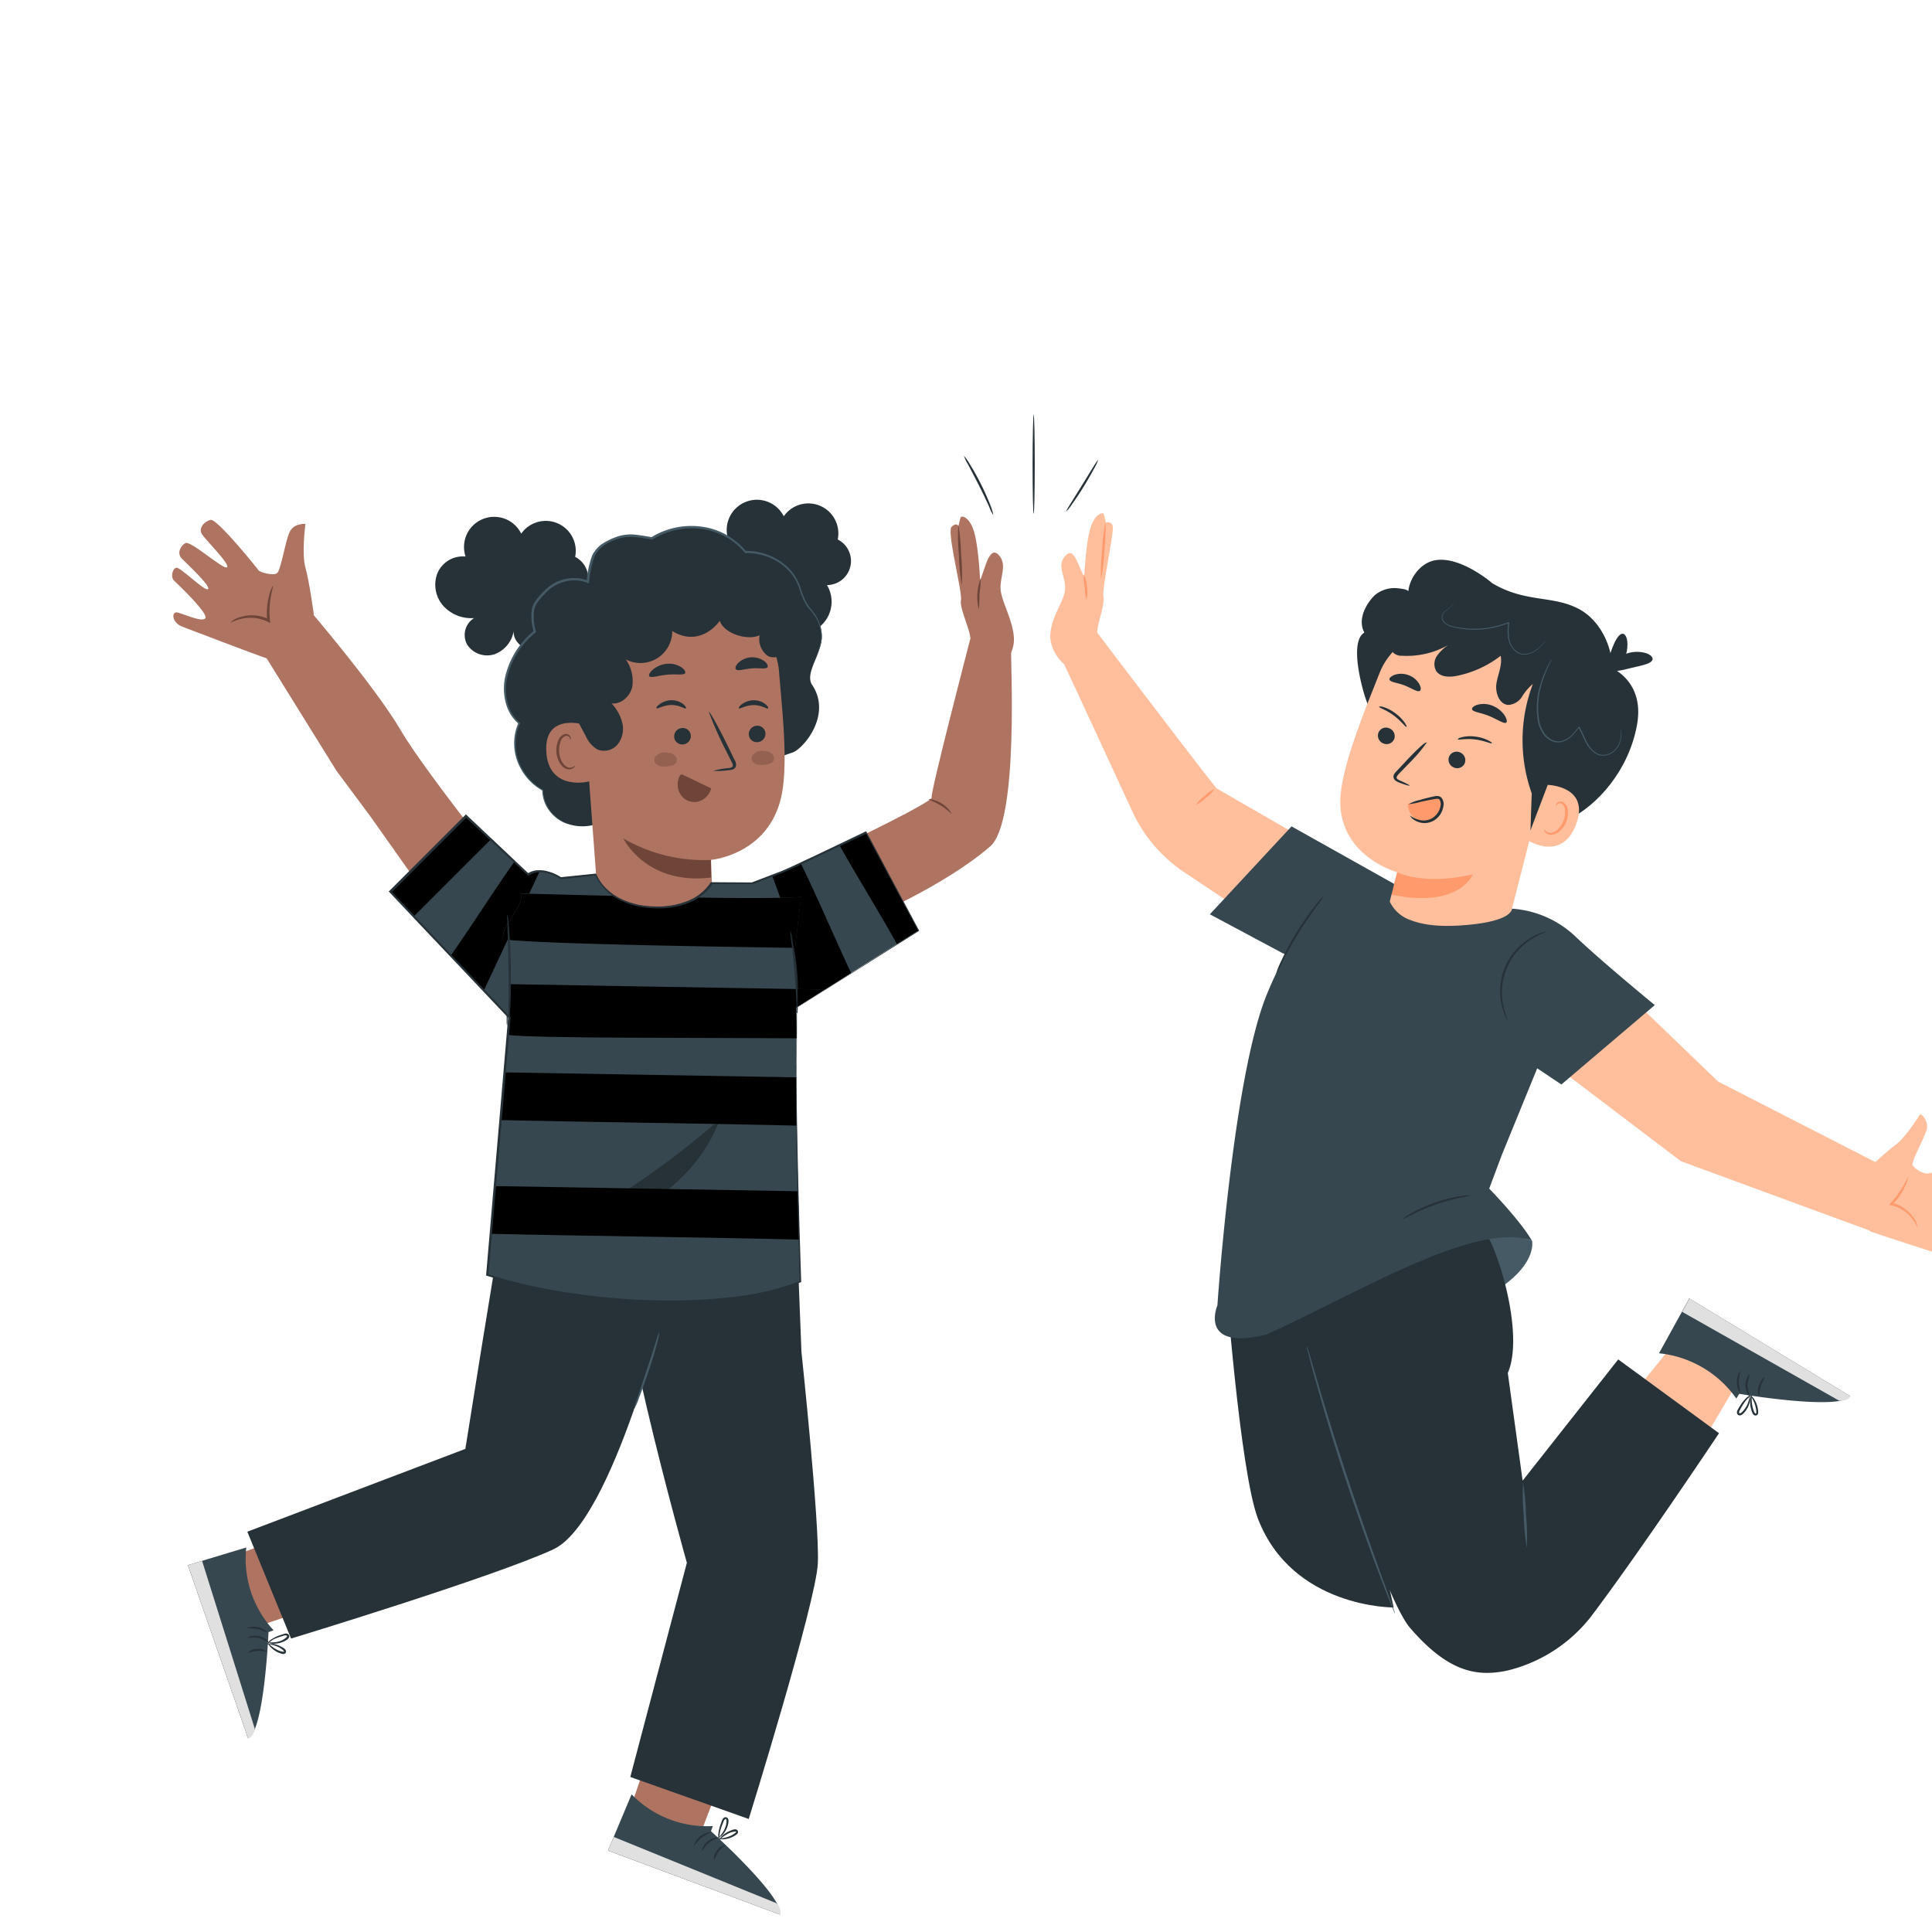 <svg xmlns="http://www.w3.org/2000/svg" viewBox="0 0 460 460"><g id="freepik--Lines--inject-9"><path d="M236.5,122.69a12.3,12.3,0,0,1-1-2.08c-.6-1.31-1.43-3.1-2.4-5s-1.92-3.7-2.6-5a10.86,10.86,0,0,1-1-2.08,10,10,0,0,1,1.35,1.9c.77,1.21,1.76,2.94,2.74,4.9s1.77,3.8,2.28,5.14A9.13,9.13,0,0,1,236.5,122.69Z" style="fill:#263238"/><path d="M246.11,98.66c.14,0,.26,5.31.26,11.85s-.12,11.85-.26,11.85-.26-5.3-.26-11.85S246,98.66,246.11,98.66Z" style="fill:#263238"/><path d="M261.44,109.52a8.42,8.42,0,0,1-.88,1.93c-.61,1.16-1.5,2.73-2.55,4.43s-2.06,3.2-2.83,4.26a8.39,8.39,0,0,1-1.34,1.65c-.12-.08,1.63-2.79,3.73-6.18S261.31,109.45,261.44,109.52Z" style="fill:#263238"/></g><g id="freepik--character-2--inject-9"><path d="M261.23,150.61s27.72,36.54,28.48,37.1,35.52,20.27,34.72,20.56-8.53,22.08-8.53,22.08L282,207.7a35.07,35.07,0,0,1-12.4-14.5c-6.08-13.17-16.69-36.13-16.65-35.89S261.23,150.61,261.23,150.61Z" style="fill:#ffbf9d"/><path d="M253.27,158.07s-3.57-3-3.17-7.37,3.53-7.84,3.5-10.74-1.83-5.1-.25-7.24,2.33-.28,2.56-.11,2.23,4.85,2.23,4.85.42-8.77,1.59-12.06,2.77-3.3,3-3.13a9.8,9.8,0,0,1,.54,2.21,1.13,1.13,0,0,1,1.68,1c.23,1.84-2.6,14.64-2.23,16.62s-1.42,6.11-1.48,8.51,2.94,6,2.94,6Z" style="fill:#ffbf9d"/><path d="M258.68,142.8a13.56,13.56,0,0,1-.41-3,14.13,14.13,0,0,1-.25-3.05,6.73,6.73,0,0,1,.77,3A7,7,0,0,1,258.68,142.8Z" style="fill:#ff9a6c"/><path d="M262.14,138a46.9,46.9,0,0,1,.27-6.9,47.67,47.67,0,0,1,.79-6.86,43.8,43.8,0,0,1-.27,6.9A46,46,0,0,1,262.14,138Z" style="fill:#ff9a6c"/><path d="M284.71,191.64a8.48,8.48,0,0,1,2.06-2.08,8.2,8.2,0,0,1,2.4-1.68,8.48,8.48,0,0,1-2.06,2.08A8.35,8.35,0,0,1,284.71,191.64Z" style="fill:#ff9a6c"/><path d="M354.68,292.37l-53.3,23.56,47.4-2.93s5-4,8.75-6.6c8.51-5.95,7.24-11,7.24-11Z" style="fill:#455a64"/><path d="M341.48,133.44c-3.39.72-5.92,4.29-6.17,7.46,0,0,.28-.53-2.1-.79a7.41,7.41,0,0,0-5.78,1.51c-1.44,1.3-4.51,5.38-2.59,9-3.64,2.14-.55,13.36.46,16.13,1.44,4,2.2,3.73,6,5.62,6.09,3,7.56-.64,14.08-2.53,12.07-3.51,24.74-4.29,37.28-5,3.15-6.61-.18-16.27-6.6-19.77-6.26-3.42-12.79-1.46-20.78-6.22C355.26,138.8,347.55,132.17,341.48,133.44Z" style="fill:#263238"/><path d="M319.39,187.55c1.26-7.86,5.23-17.68,9.14-27.48,3.52-8.83,16.17-14.65,24.83-10.76l23.24,13.48-.58,4.68-11.91,32.78-6,23.51L329,221.45l3.65-13.77S316.86,203.34,319.39,187.55Z" style="fill:#ffbf9d"/><path d="M328.19,174.47a2,2,0,0,0,1.22,2.55,1.93,1.93,0,0,0,2.55-1.08,2,2,0,0,0-1.22-2.55A1.93,1.93,0,0,0,328.19,174.47Z" style="fill:#263238"/><path d="M328.37,168.33c.13.26,1.68.68,3.44,2s2.75,2.69,3,2.72.05-.34-.37-1a9.9,9.9,0,0,0-2.33-2.31,9,9,0,0,0-2.82-1.43C328.62,168.13,328.3,168.2,328.37,168.33Z" style="fill:#263238"/><path d="M345,180.21a2,2,0,0,0,1.22,2.55,1.94,1.94,0,0,0,2.55-1.09,2,2,0,0,0-1.22-2.55A1.94,1.94,0,0,0,345,180.21Z" style="fill:#263238"/><path d="M347.12,176.05c.24.17,1.8-.26,4,0s3.71,1,4,.93-.11-.34-.79-.7a9.37,9.37,0,0,0-3.16-.91,8.28,8.28,0,0,0-3.16.17C347.25,175.74,347,176,347.12,176.05Z" style="fill:#263238"/><path d="M335.61,187.06c0-.09-.07-.22-2.08-1.13-.52-.22-1-.47-1-.78s.33-.71.73-1.1l2.54-2.62a35.12,35.12,0,0,0,3.9-4.63c-.21-.15-1.09.37-4.66,4.11-.86.93-1.69,1.81-2.48,2.65-.35.4-.86.82-.78,1.53a1.39,1.39,0,0,0,.68.9,5.31,5.31,0,0,0,.86.4C335.4,187.18,335.61,187.06,335.61,187.06Z" style="fill:#263238"/><path d="M332.69,207.68s6.05,3.23,18,.49c0,0-3.24,8.29-19.44,4.83Z" style="fill:#ff9a6c"/><path d="M350.48,168.8c0,.71,2,.82,4.08,1.68s3.7,2.05,4.13,1.52c.2-.27,0-1-.53-1.79a6.34,6.34,0,0,0-2.82-2.19,5.66,5.66,0,0,0-3.44-.25C351,168,350.47,168.46,350.48,168.8Z" style="fill:#263238"/><path d="M330.83,161.78c.15.69,1.84.73,3.6,1.42s3.09,1.7,3.67,1.27c.26-.21.25-.85-.19-1.63a4.86,4.86,0,0,0-2.55-2.09,5,5,0,0,0-3.31-.08C331.2,161,330.77,161.44,330.83,161.78Z" style="fill:#263238"/><path d="M382.49,158.43s9.3,2.95,7.28,14.13-9.7,19.19-15.85,22.31-9.52,2.81-9.52,2.81l.67-19.92Z" style="fill:#263238"/><path d="M332.61,152c4.39-4.25,10.72-6.15,16.82-5.91a38,38,0,0,1,17.29,5.49,114.59,114.59,0,0,1,14.78,10.8c1.14.94,2.37,2,2.58,3.48a6,6,0,0,1-.58,2.92l-9,23.75-3.76,4.26c-2.62-.81-4.22-3.42-5.29-5.95a37.75,37.75,0,0,1-.48-28,12.53,12.53,0,0,0-2.56,3,4.16,4.16,0,0,1-3.26,2c-2.22-.1-3.2-3-2.85-5.15s1.43-4.36,1-6.54a25.31,25.31,0,0,1-10.34,4.75c-1.76.37-3.95.38-5-1.12a3.42,3.42,0,0,1,.17-3.61,10,10,0,0,1,2.75-2.63,20,20,0,0,1-11.08,2.59,2.76,2.76,0,0,1-2.26-.93C330.88,154.17,331.73,152.83,332.61,152Z" style="fill:#263238"/><path d="M368.51,186.88c.26,0,10.11.36,6.75,9.41s-11.75,3.82-11.67,3.55S368.51,186.88,368.51,186.88Z" style="fill:#ffbf9d"/><path d="M372,196a4.9,4.9,0,0,0,.24-.52,5.54,5.54,0,0,0,.39-2.42,1.92,1.92,0,0,0-.73-1.65.84.84,0,0,0-1.09.09c-.22.2-.23.41-.28.4s-.14-.22.07-.57a1.09,1.09,0,0,1,.57-.43,1.26,1.26,0,0,1,1,.09,2.37,2.37,0,0,1,1.12,2,5.74,5.74,0,0,1-.39,2.72c-.73,1.8-2.3,3.16-3.75,3.06a1.8,1.8,0,0,1-1.35-.78c-.2-.33-.17-.55-.13-.55s.11.17.33.39a1.74,1.74,0,0,0,1.17.46c1,0,2.16-1,2.87-2.31" style="fill:#ff9a6c"/><path d="M335.19,191.36l7.26-1.45a.73.73,0,0,1,.6.06.63.63,0,0,1,.19.37,4.51,4.51,0,0,1-1.43,4.41,4,4,0,0,1-4.28.54,4.41,4.41,0,0,1-2.34-3.93Z" style="fill:#ff9a6c"/><path d="M369.33,157.05a.51.51,0,0,0-.07.1c-.05.08-.1.18-.17.31s-.38.68-.65,1.21a27.32,27.32,0,0,0-1.8,4.69,18.53,18.53,0,0,0-.61,7.41,8.47,8.47,0,0,0,1.51,4.15,4.89,4.89,0,0,0,1.84,1.49,3.78,3.78,0,0,0,2.42.27,5.49,5.49,0,0,0,2.45-1.43,14.66,14.66,0,0,0,1.75-2.07h-.22c.67,1.08,1.1,2.26,1.65,3.33a7.23,7.23,0,0,0,2.15,2.7,3.52,3.52,0,0,0,3,.62,4.28,4.28,0,0,0,2.23-1.42,4.91,4.91,0,0,0,1-1.94,6.4,6.4,0,0,0,.22-1.6,6.62,6.62,0,0,0-.05-1c0-.22-.06-.34-.06-.34a2.31,2.31,0,0,0,0,.35c0,.23,0,.56,0,1a6.46,6.46,0,0,1-.26,1.57,5,5,0,0,1-1,1.86,4.15,4.15,0,0,1-2.15,1.33,3.34,3.34,0,0,1-2.8-.61,6.94,6.94,0,0,1-2-2.62c-.54-1.06-1-2.24-1.66-3.36a.13.13,0,0,0-.18,0l0,0a14.73,14.73,0,0,1-1.72,2,5.2,5.2,0,0,1-2.32,1.36,3.48,3.48,0,0,1-2.25-.25,4.68,4.68,0,0,1-1.74-1.4,8.31,8.31,0,0,1-1.47-4,18.63,18.63,0,0,1,.55-7.33,29.14,29.14,0,0,1,1.71-4.7c.26-.53.45-1,.59-1.23a3.16,3.16,0,0,0,.16-.32C369.32,157.09,369.34,157.05,369.33,157.05Z" style="fill:#455a64"/><path d="M346.17,143.16s0,.14-.05.38a1.86,1.86,0,0,1-.62.87c-.36.31-.87.6-1.41,1.05a2.43,2.43,0,0,0-.68.9,1.63,1.63,0,0,0,0,1.26,2.35,2.35,0,0,0,.9,1.06,4.86,4.86,0,0,0,1.38.58,22.83,22.83,0,0,0,3.2.57,21.67,21.67,0,0,0,10.37-1.5l-.19-.14a16.62,16.62,0,0,0-.05,3.3,5.65,5.65,0,0,0,1.07,2.86,3.65,3.65,0,0,0,2.3,1.46,4.17,4.17,0,0,0,2.34-.35,6.33,6.33,0,0,0,1.62-1.07,10.57,10.57,0,0,0,1-1c.26-.29.45-.53.58-.69s.19-.25.18-.26l-.22.23-.61.66a8.2,8.2,0,0,1-2.63,2,4,4,0,0,1-2.23.31,3.42,3.42,0,0,1-2.15-1.39,5.57,5.57,0,0,1-1-2.74,17,17,0,0,1,.07-3.25.14.14,0,0,0-.12-.15h-.07a21.38,21.38,0,0,1-2.93.95,21.8,21.8,0,0,1-7.31.54,21,21,0,0,1-3.16-.53,4.46,4.46,0,0,1-1.32-.54,2.09,2.09,0,0,1-.84-1,1.42,1.42,0,0,1-.06-1.12,2,2,0,0,1,.62-.84c.5-.45,1-.76,1.37-1.09a1.73,1.73,0,0,0,.6-.94.73.73,0,0,0,0-.29A.36.36,0,0,0,346.17,143.16Z" style="fill:#455a64"/><path d="M393.47,157c.1-.48-.41-1.06-1.42-1.44a7.56,7.56,0,0,0-7.65,1.87c-.72.81-.9,1.56-.6,1.94.67.77,2.7.11,5-.43S393.24,158,393.47,157Z" style="fill:#263238"/><path d="M383.23,160.22c.83.53,2.81-1.1,3.77-3.93s.38-5.32-.61-5.4-2,1.87-2.83,4.24S382.37,159.68,383.23,160.22Z" style="fill:#263238"/><path d="M335.74,194.2c-.08,0,.54,1.17,2.41,1.65a4.46,4.46,0,0,0,3.23-.47,4.77,4.77,0,0,0,2.26-3.3,2.45,2.45,0,0,0-.47-2.19,1.53,1.53,0,0,0-1.13-.36c-.36,0-.65.11-.94.16-1.16.25-2.19.52-3,.77a9.32,9.32,0,0,0-2.7,1,14.33,14.33,0,0,0,2.82-.54c.87-.19,1.9-.41,3.05-.61.57-.11,1.18-.23,1.46.06a1.94,1.94,0,0,1,.24,1.55,4.22,4.22,0,0,1-1.9,2.84,4,4,0,0,1-2.78.54A6.54,6.54,0,0,1,335.74,194.2Z" style="fill:#263238"/><path d="M362,247.48l38.21,29,46.27,17,4.88-14.31L409.05,257.5l-29.34-28.26Z" style="fill:#ffbf9d"/><path d="M445.4,293.21c1.84.73,18,5.9,18.74,6.13,2.32.73,3.76-.89,3-1.58-.53-.56-5.81-1.76-5.68-3s9.56-2,10.45-2.08,1.82-1.69,1.33-2.46-8.24.15-8.31-.73,7.17-1.39,8.62-1.61a1.7,1.7,0,0,0,.45-.15,2.21,2.21,0,0,0,1.05-2.94c-.47-1.25-10.1-.58-10.35-1.57s7.44-1.75,8.77-2.25,1.36-2.46.44-3.58-14.48,1.9-15,2.06a5.36,5.36,0,0,1-3.52-2c-.4-.95,3.06-6.81,3.43-8.87a3.58,3.58,0,0,0-1.61-3.35s-3.4,5.54-5.94,7.4-7.74,6.81-7.74,6.81S443.55,292.47,445.4,293.21Z" style="fill:#ffbf9d"/><path d="M455.27,290.13a8.79,8.79,0,0,0-4.57-3.06l-.42-.09-.53-.14.38-.37a24,24,0,0,0,4.17-6.32,5.93,5.93,0,0,1-.65,2.17,15.6,15.6,0,0,1-3.13,4.58l-.15-.5.45.09a8.41,8.41,0,0,1,4.77,3.42,4.39,4.39,0,0,1,.94,2.23C456.43,292.18,456.14,291.31,455.27,290.13Z" style="fill:#ff9a6c"/><polygon points="399.25 318.99 384.15 337.72 402.34 348.36 414.01 328.67 399.25 318.99" style="fill:#ffbf9d"/><path d="M395,322.21l7.21-13.06,38.33,23.26c-2.44,3.52-26.43-.55-26.43-.55l-.7,1.13A25.64,25.64,0,0,0,395,322.21Z" style="fill:#37474f"/><path d="M440.57,332.43c-.58,1.35-2.7,1.05-2.7,1.05l-37.36-21.14,1.73-3.17Z" style="fill:#e0e0e0"/><path d="M416.06,329.81a10.86,10.86,0,0,0,.59,2.7s-.3-.19-.56-.66a4.28,4.28,0,0,1-.5-2,4.38,4.38,0,0,1,.48-2,2,2,0,0,1,.56-.68A11.45,11.45,0,0,0,416.06,329.81Z" style="fill:#263238"/><path d="M414,329.08a26,26,0,0,0,.4,2.77,4.84,4.84,0,0,1,0-5.54C414.18,327.22,414.05,328.15,414,329.08Z" style="fill:#263238"/><path d="M419.22,330.1c-.38,1.24-.24,2.3-.38,2.3a3,3,0,0,1-.08-2.44c.34-1.34,1.32-2.09,1.39-2S419.6,328.86,419.22,330.1Z" style="fill:#263238"/><path d="M415.8,333.33a11.82,11.82,0,0,0-1,1.43l-.51.9a1,1,0,0,0-.2.8c.06.14.38,0,.61-.19a4.4,4.4,0,0,0,.67-.76,5.34,5.34,0,0,0,.82-1.5c.33-.93.34-1.56.42-1.56a2.89,2.89,0,0,1-.09,1.67,5.51,5.51,0,0,1-.79,1.66,4.6,4.6,0,0,1-.7.82,1.5,1.5,0,0,1-.55.36.67.67,0,0,1-.79-.23.89.89,0,0,1-.08-.76,3.36,3.36,0,0,1,.26-.54l.55-.9a9,9,0,0,1,1.12-1.43,2.88,2.88,0,0,1,1.41-.91C417,332.27,416.47,332.58,415.8,333.33Z" style="fill:#263238"/><path d="M416.94,332.28h.13a11,11,0,0,0,.05,1.81,8.12,8.12,0,0,0,.28,1.37c.15.44.36,1.12.64,1.12.13,0,.13-.28.13-.62A7.33,7.33,0,0,0,418,335a6.6,6.6,0,0,0-.53-1.51c-.41-.83-.76-1.29-.76-1.33a3.32,3.32,0,0,1,1.06,1.16,5.63,5.63,0,0,1,.66,1.58,6.87,6.87,0,0,1,.17,1,1.88,1.88,0,0,1,0,.58.63.63,0,0,1-.56.55.71.71,0,0,1-.57-.24,1.5,1.5,0,0,1-.26-.44,7.35,7.35,0,0,1-.27-.79,6.64,6.64,0,0,1-.24-1.46,5.44,5.44,0,0,1,.2-1.88v-.16l.08.13a.45.45,0,0,1,.12.25S417.05,332.44,416.94,332.28Z" style="fill:#263238"/><path d="M291.81,304.08s3.42,46.34,7.7,57.51c8.21,21.33,32.31,21.14,32.31,21.14l-19-87.8Z" style="fill:#263238"/><path d="M358.9,397.75a36,36,0,0,0,19.88-12.81c11.47-15.15,30.51-43.7,30.51-43.7l-24-17.57-22.76,28.87L359,326.9c4.06-9.32-2.53-30.52-6.05-34.53l-50.81,5.42L311,319.58l17.48,52.86c1.14,3.44,4.85,12.41,7.23,15.13C344.69,398,351.5,399.34,358.9,397.75Z" style="fill:#263238"/><path d="M311.41,321.2l.57,1.87,2,6.87c1.73,5.82,4.18,13.81,7.09,22.6s5.7,16.67,7.76,22.37c1,2.8,1.85,5.08,2.46,6.74l.65,1.84a2.5,2.5,0,0,1,.19.66,3.23,3.23,0,0,1-.3-.62l-.75-1.79c-.63-1.58-1.55-3.86-2.61-6.7-2.15-5.66-5-13.55-7.92-22.33s-5.3-16.81-6.94-22.65c-.83-2.93-1.47-5.3-1.88-6.94q-.3-1.15-.48-1.89a3.14,3.14,0,0,1-.13-.68A5.07,5.07,0,0,1,311.41,321.2Z" style="fill:#455a64"/><path d="M362.79,360.75a55.83,55.83,0,0,1-.17-7.76,55.68,55.68,0,0,1,.72,7.73,54.33,54.33,0,0,1,.17,7.76A55.68,55.68,0,0,1,362.79,360.75Z" style="fill:#455a64"/><path d="M366,254.36l5.76,3.85L394,239.31s-12.44-10.19-18.81-16.25A24.31,24.31,0,0,0,360,216.35s.2,2.62-8.93,3.69-13.19-.2-15.33-1c-5.59-2.06-5.86-7.94-5.86-7.94L320,212s-10.42,5-18.47,25-11.67,73.78-11.67,73.78-4.66,11,11.74,6.95c23-10.55,49.88-27,63.14-22.33C362,290.61,354.57,283,354.57,283l3-8Z" style="fill:#37474f"/><polygon points="288.06 217.69 305.5 227.01 310.98 228.76 330.67 215.54 331.95 210.46 307.51 196.76 288.06 217.69" style="fill:#37474f"/><path d="M350.17,284.6a16.89,16.89,0,0,1-2.47.57,46.55,46.55,0,0,0-5.86,1.63,47.41,47.41,0,0,0-5.6,2.37,16.14,16.14,0,0,1-2.29,1.1,10,10,0,0,1,2.11-1.42,34.16,34.16,0,0,1,5.61-2.55,34.68,34.68,0,0,1,6-1.5A10.22,10.22,0,0,1,350.17,284.6Z" style="fill:#263238"/><path d="M359,243a3.6,3.6,0,0,1-.52-.91,12.69,12.69,0,0,1-.92-2.71,14.78,14.78,0,0,1,7.17-16.26,12.77,12.77,0,0,1,2.63-1.15,3.56,3.56,0,0,1,1-.22,29.11,29.11,0,0,0-3.46,1.69,15.06,15.06,0,0,0-7,15.86A31,31,0,0,0,359,243Z" style="fill:#263238"/><path d="M315.32,213.21a27,27,0,0,1-1.87,2.64c-1.18,1.61-2.76,3.86-4.35,6.45s-2.88,5-3.78,6.8a22,22,0,0,1-1.51,2.86,16.5,16.5,0,0,1,1.17-3,62.9,62.9,0,0,1,3.68-6.91,64.05,64.05,0,0,1,4.49-6.41A16.13,16.13,0,0,1,315.32,213.21Z" style="fill:#263238"/></g><g id="freepik--character-1--inject-9"><path d="M196.35,203c2.79-.89,25.85-12.14,25.47-13.12S231,152.2,231,152.2s10,2,9.76,2.88,2,40.4-5,46.45C224.76,211,207,218.47,207,218.47Z" style="fill:#ae7461"/><path d="M238.58,158.1a7.46,7.46,0,0,0,2.8-6.6c-.39-4.37-3.19-8.73-3.16-11.63s1.42-5.24-.16-7.39-2.47.17-2.69.33-2,5.45-2,5.45-.41-8.77-1.58-12.07-2.77-3.29-3-3.13a9.41,9.41,0,0,0-.54,2.21s-.52-1-1.69.18,2.61,15.47,2.24,17.45,2.19,6.89,2.26,9.3-3.09,12-3.09,12Z" style="fill:#ae7461"/><path d="M233.05,145.09a12,12,0,0,1,.47-7.39,35.59,35.59,0,0,1-.3,3.69A34.25,34.25,0,0,1,233.05,145.09Z" style="fill:#6f4439"/><path d="M229,139.37a49.11,49.11,0,0,1-.68-7.22,49.09,49.09,0,0,1-.15-7.26,52,52,0,0,1,.67,7.23A51.62,51.62,0,0,1,229,139.37Z" style="fill:#6f4439"/><path d="M226.57,193.68c-.12.1-1.09-1-2.59-1.9s-2.87-1.38-2.83-1.53a7.23,7.23,0,0,1,5.42,3.43Z" style="fill:#6f4439"/><path d="M61.62,153.74l18.46,29.73,8.17,11,22,31.11,15.9-10.71S101.64,184.53,95.49,174s-22.21-29.2-22.21-29.2Z" style="fill:#ae7461"/><path d="M74.72,146.28s-1.06-7.81-2-11.13,0-10.4,0-10.4-2.59-.26-3.68,1.76-2.14,9.41-3.13,10-4-.22-4.35-.73-9.9-12.38-11.43-12-2.91,2-2.08,3.36,6.85,7.26,6,7.93-8.68-6.49-9.93-5.75-2,2.46-.86,3.65,7,6.58,6.28,7.29-6.66-5.41-7.62-5.08-1.25,2.33-.54,3,8.26,7.81,7.52,9-6.08-1.44-6.94-1.38c-1.13.08-1,2.45,1.47,3.42.79.3,18.17,6.95,20.25,7.59S74.72,146.28,74.72,146.28Z" style="fill:#ae7461"/><path d="M54.91,148.18a5,5,0,0,1,2.34-1.27,9.16,9.16,0,0,1,6.39.36l.46.22-.47.33a16.62,16.62,0,0,1,.46-6.06,6.29,6.29,0,0,1,.92-2.31c.21,0-1.25,3.63-.73,8.3l.07.58-.55-.26-.42-.2a9.57,9.57,0,0,0-6-.51C55.83,147.73,55,148.28,54.91,148.18Z" style="fill:#6f4439"/><path d="M132.48,141.32a7.66,7.66,0,0,1-4.89,13.74c-2.67-.08-5.5-2.18-5.28-4.85a7.11,7.11,0,0,1-4.45,5.52,5.67,5.67,0,0,1-6.55-2.13,4.72,4.72,0,0,1,1.57-6.44,9,9,0,0,1-7.42-3,7.61,7.61,0,0,1-1.28-7.76,6.58,6.58,0,0,1,6.67-3.89,7.18,7.18,0,0,1,13.25-5.45,7.14,7.14,0,0,1,12.84,5.53,5.73,5.73,0,0,1-3.44,10.77" style="fill:#263238"/><path d="M195,137.18a7.67,7.67,0,0,1-4.89,13.75c-2.68-.09-5.51-2.18-5.28-4.85a7.15,7.15,0,0,1-4.46,5.52,5.67,5.67,0,0,1-6.54-2.13,4.73,4.73,0,0,1,1.56-6.45,9,9,0,0,1-7.41-3,7.62,7.62,0,0,1-1.28-7.77,6.59,6.59,0,0,1,6.67-3.89,7.18,7.18,0,0,1,13.24-5.44,7.14,7.14,0,0,1,12.85,5.53A5.73,5.73,0,0,1,196,139.23" style="fill:#263238"/><path d="M127.35,150.38C126,145,127,143.68,130,140.7a9.36,9.36,0,0,1,10-2.23c.59-4.24.61-7.26,4.56-9.37,4.18-2.22,6.06-1.74,10.73-1a17.87,17.87,0,0,1,11.94-2.47,16.18,16.18,0,0,1,10.28,5.74c5.26-.15,10.41,2.83,12.39,7.17.93,2,1.25,4.35,2.76,6.07a10.89,10.89,0,0,1,2.54,4.08c.83,2.87.53,4.23-.63,7.3-.8,2.12-2.49,5.17-1.22,7.05,4.92,7.32-2.35,15.55-4.78,16.17L145.8,194.07a10.85,10.85,0,0,1-10.63,2.09,8.7,8.7,0,0,1-5.92-8c-5.74-3.18-8.24-10.3-5.62-15.95C118.46,167.77,118.78,157.61,127.35,150.38Z" style="fill:#263238"/><path d="M185.47,159.75c-.78-9.53-11-18.79-20.21-17.53L147,146.31a14.36,14.36,0,0,0-11,14.75l3.22,10.81,3.32,44.64-3.76,1.07s3,20.44,19.81,18.81c15.11-1.46,11.14-19.8,11.14-19.81l-.44-11.85s15-1.25,17.12-17.23C187.41,179.56,186.34,170.34,185.47,159.75Z" style="fill:#ae7461"/><path d="M182.25,174.59a2,2,0,0,1-1.87,2.11,1.91,1.91,0,0,1-2.09-1.78,2,2,0,0,1,1.87-2.12A1.91,1.91,0,0,1,182.25,174.59Z" style="fill:#263238"/><path d="M182.88,168.66c-.22.24-1.54-.79-3.44-.78s-3.32,1-3.52.76c-.1-.1.13-.54.75-1a4.84,4.84,0,0,1,2.82-.91,4.46,4.46,0,0,1,2.74.92C182.8,168.11,183,168.55,182.88,168.66Z" style="fill:#263238"/><path d="M164.48,175.13a2,2,0,0,1-1.87,2.11,1.91,1.91,0,0,1-2.09-1.78,2,2,0,0,1,1.87-2.12A1.91,1.91,0,0,1,164.48,175.13Z" style="fill:#263238"/><path d="M163.32,168.65c-.22.24-1.54-.8-3.45-.79s-3.31,1-3.51.77.13-.54.75-1a4.79,4.79,0,0,1,2.82-.91,4.43,4.43,0,0,1,2.73.92C163.24,168.1,163.43,168.54,163.32,168.65Z" style="fill:#263238"/><path d="M169.84,183.53a17.35,17.35,0,0,1,3.47-.63c.54-.06,1.06-.17,1.15-.47s-.11-.77-.38-1.26l-1.63-3.23a88.66,88.66,0,0,1-3.69-8.47c.24-.08,2.28,3.58,4.55,8.18l1.57,3.26a2,2,0,0,1,.3,1.68,1.4,1.4,0,0,1-.9.67,4.94,4.94,0,0,1-.92.13A16.84,16.84,0,0,1,169.84,183.53Z" style="fill:#263238"/><path d="M169.26,204.75a38.31,38.31,0,0,1-20.85-5.12s5.42,11.21,20.89,9.3Z" style="fill:#6f4439"/><path d="M163.16,160.19c-.23.69-2.08.23-4.3.45s-4.06.92-4.31.28c-.11-.31.24-.95,1-1.57a6.07,6.07,0,0,1,3.26-1.31,5.38,5.38,0,0,1,3.3.76C162.89,159.29,163.26,159.87,163.16,160.19Z" style="fill:#263238"/><path d="M182.77,158.8c-.34.63-1.94.18-3.79.34s-3.38.75-3.8.17c-.19-.28,0-.9.64-1.52a4.89,4.89,0,0,1,6.11-.41C182.64,157.92,182.91,158.5,182.77,158.8Z" style="fill:#263238"/><path d="M139.59,172.65s-10.09-3.34-9.52,6.36,10.75,7.1,10.75,6.82S139.59,172.65,139.59,172.65Z" style="fill:#ae7461"/><path d="M136.9,182.31c-.05,0-.16.13-.43.28a1.58,1.58,0,0,1-1.23.11c-1-.31-2-1.88-2.1-3.63a5.6,5.6,0,0,1,.32-2.45,1.94,1.94,0,0,1,1.16-1.38.84.84,0,0,1,1,.4c.14.26.09.46.14.47s.19-.17.1-.57a1.14,1.14,0,0,0-.41-.58,1.21,1.21,0,0,0-.93-.19,2.38,2.38,0,0,0-1.63,1.62,6,6,0,0,0-.41,2.75c.18,2,1.26,3.71,2.64,4a1.7,1.7,0,0,0,1.49-.35C136.89,182.55,136.93,182.33,136.9,182.31Z" style="fill:#6f4439"/><g style="opacity:.4"><path d="M156.12,180.07a3,3,0,0,1,1.83-.91,6.57,6.57,0,0,1,1.6.13,2.21,2.21,0,0,1,1.33.85,1.38,1.38,0,0,1,.06,1.51,1.88,1.88,0,0,1-1.08.64,6,6,0,0,1-2.1.22,2.26,2.26,0,0,1-1.71-.77A1.34,1.34,0,0,1,156.12,180.07Z" style="fill:#6f4439"/></g><g style="opacity:.4"><path d="M179.29,179.68a3,3,0,0,1,1.83-.91,6.57,6.57,0,0,1,1.6.13,2.21,2.21,0,0,1,1.33.85,1.38,1.38,0,0,1,.06,1.51,1.88,1.88,0,0,1-1.08.64,6,6,0,0,1-2.1.22,2.22,2.22,0,0,1-1.71-.77A1.33,1.33,0,0,1,179.29,179.68Z" style="fill:#6f4439"/></g><path d="M133.05,160a12.25,12.25,0,0,1,2.66-7.25c1.58-2.08,2.46-6.29,4.6-7.8,4.6-3.23,10.95-3.25,16.47-4.34S170.92,136.5,176,139l12.59,14.49c-.58,2.45-4.37,3.69-5.85,2.62a4.88,4.88,0,0,1-1.88-4.85c-2.9,1.34-8.48-.41-9.48-3.44-2.93,3.85-7.23,5-11.33,2.41A7.55,7.55,0,0,1,149,157a8.94,8.94,0,0,1,1.53,6.55c-.51,2.24-2.63,4.2-4.92,3.93a10.43,10.43,0,0,1,2.57,4.69,6,6,0,0,1-1.14,5.09,4.22,4.22,0,0,1-4.88,1.15,7.21,7.21,0,0,1-2.76-3.29q-1.68-3.1-3.34-6.22C134.59,166.13,133.05,163.18,133.05,160Z" style="fill:#263238"/><path d="M169.3,187.68l-6.6-3.15a.68.68,0,0,0-.58-.09.65.65,0,0,0-.28.31,4.45,4.45,0,0,0,.3,4.56,3.9,3.9,0,0,0,4,1.56,4.34,4.34,0,0,0,3.19-3.19Z" style="fill:#6f4439"/><path d="M193.33,163.14s0,0-.11-.16a2.3,2.3,0,0,1-.25-.52,4.34,4.34,0,0,1,0-2.24,20.68,20.68,0,0,1,1.19-3.41,18,18,0,0,0,1.34-4.62,8.3,8.3,0,0,0-.3-2.8,7.79,7.79,0,0,0-1.27-2.81,15.42,15.42,0,0,0-1-1.31,9.66,9.66,0,0,1-1.09-1.4,17,17,0,0,1-1.43-3.42,12,12,0,0,0-1.69-3.45,12.44,12.44,0,0,0-2.91-2.83,14.11,14.11,0,0,0-8.29-2.48h-.11l-.07-.09a16,16,0,0,0-9.85-5.58,17.68,17.68,0,0,0-12.06,2.39l-.08.05h-.09c-2.52-.38-5.13-1-7.63-.3s-5.07,2-6.14,4.47a23.22,23.22,0,0,0-1.22,5.95l-.05.33-.31-.13a8.79,8.79,0,0,0-5.34-.33A9.3,9.3,0,0,0,130,141.1c-1.24,1.28-2.53,2.58-2.84,4.26a12.23,12.23,0,0,0,.45,5l0,.15-.11.1a19.48,19.48,0,0,0-6.78,10.88,12.91,12.91,0,0,0,.17,5.91,9.45,9.45,0,0,0,2.86,4.66l.11.1-.06.14a11.88,11.88,0,0,0,.1,9.87,13,13,0,0,0,5.4,5.89l.07,0v.08a7.91,7.91,0,0,0,1.22,4.27,9.32,9.32,0,0,0,2.22,2.42,12.27,12.27,0,0,0,2.36,1.34s-.22-.06-.65-.23a8.93,8.93,0,0,1-4.09-3.43,8,8,0,0,1-1.31-4.38l.07.12a13.24,13.24,0,0,1-5.58-6,12.23,12.23,0,0,1-.16-10.18l0,.24a9.82,9.82,0,0,1-3-4.85,13.36,13.36,0,0,1-.21-6.11,20,20,0,0,1,6.91-11.18l-.08.25a12.92,12.92,0,0,1-.47-5.24,6,6,0,0,1,1.17-2.48,20.76,20.76,0,0,1,1.81-2,9.66,9.66,0,0,1,10.47-2.45l-.36.21a22.79,22.79,0,0,1,1.26-6.1,7.1,7.1,0,0,1,2.76-3.08,15.79,15.79,0,0,1,3.71-1.66,10.44,10.44,0,0,1,4-.3c1.32.14,2.59.38,3.85.59l-.18,0a18.17,18.17,0,0,1,12.41-2.45,16.43,16.43,0,0,1,10.12,5.79l-.18-.08a14.46,14.46,0,0,1,8.54,2.59,12.66,12.66,0,0,1,3,2.94,12.18,12.18,0,0,1,1.72,3.56,17.25,17.25,0,0,0,1.38,3.36,9.79,9.79,0,0,0,1,1.36,16.72,16.72,0,0,1,1,1.35,8.37,8.37,0,0,1,1.29,2.91,8.82,8.82,0,0,1,.28,2.9,11.25,11.25,0,0,1-.6,2.54c-.27.77-.54,1.48-.82,2.14a21.84,21.84,0,0,0-1.24,3.36,4.43,4.43,0,0,0-.06,2.19A6.34,6.34,0,0,0,193.33,163.14Z" style="fill:#455a64"/><polygon points="59.99 387.68 81.69 380.39 75.89 362.78 53.62 371.22 59.99 387.68" style="fill:#ae7461"/><path d="M65.15,388.17l-1.22.43s-1,23.67-4.87,25.28L44.73,372.65l13.91-4.2A25,25,0,0,0,65.15,388.17Z" style="fill:#37474f"/><path d="M44.75,372.65l3.37-1,12.52,39.88s-.15,2.07-1.56,2.35Z" style="fill:#e0e0e0"/><path d="M58.88,390a1.8,1.8,0,0,1,.76-.4,4.26,4.26,0,0,1,2-.05,4.13,4.13,0,0,1,1.84.9c.4.34.56.63.52.67A10.09,10.09,0,0,0,61.58,390,10.17,10.17,0,0,0,58.88,390Z" style="fill:#263238"/><path d="M58.6,387.68a4.69,4.69,0,0,1,5.27,1.13,26.05,26.05,0,0,0-2.55-.95C60.41,387.76,59.51,387.7,58.6,387.68Z" style="fill:#263238"/><path d="M59,393.54a2.73,2.73,0,0,1,2.17-.93,2.92,2.92,0,0,1,2.3.58c0,.13-1-.21-2.26-.1S59.08,393.66,59,393.54Z" style="fill:#263238"/><path d="M63.68,391.35a2.61,2.61,0,0,1,1.15-1.15,7.82,7.82,0,0,1,1.59-.78l1-.34a3,3,0,0,1,.57-.14.85.85,0,0,1,.71.23.66.66,0,0,1,.06.8,1.61,1.61,0,0,1-.45.45,4.91,4.91,0,0,1-.93.5,5.32,5.32,0,0,1-1.74.41,2.79,2.79,0,0,1-1.61-.25c0-.08.62,0,1.57-.09a5.64,5.64,0,0,0,1.6-.46A4.52,4.52,0,0,0,68,390c.27-.17.43-.45.31-.54a1,1,0,0,0-.8,0l-1,.31a10.8,10.8,0,0,0-1.57.65C64.14,391,63.74,391.39,63.68,391.35Z" style="fill:#263238"/><path d="M63.9,391.59a.49.49,0,0,1-.22-.17l-.1-.1.15,0a5.36,5.36,0,0,1,1.83.19,6.24,6.24,0,0,1,1.34.53,8,8,0,0,1,.7.41,1.67,1.67,0,0,1,.36.34.71.71,0,0,1,.12.6.62.62,0,0,1-.64.42,2.66,2.66,0,0,1-.56-.12,6.55,6.55,0,0,1-.92-.37,5.89,5.89,0,0,1-1.37-1,3.19,3.19,0,0,1-.88-1.24s.4.43,1.1,1a7,7,0,0,0,1.33.81,5.29,5.29,0,0,0,.87.31c.32.07.63.14.62,0s-.55-.6-.94-.83a6.08,6.08,0,0,0-1.25-.55,10.16,10.16,0,0,0-1.71-.42l0-.12C63.89,391.49,63.92,391.57,63.9,391.59Z" style="fill:#263238"/><polygon points="166.06 438.44 174.27 417.08 157 410.32 149.31 432.87 166.06 438.44" style="fill:#ae7461"/><path d="M169.72,434.78l-.44,1.22s17.59,15.86,16.38,19.85l-40.91-15.23,5.63-13.4A25,25,0,0,0,169.72,434.78Z" style="fill:#37474f"/><path d="M144.77,440.61l1.37-3.24,38.71,15.77s1.5,1.44.82,2.7Z" style="fill:#e0e0e0"/><path d="M167.14,440.78a2,2,0,0,1,.18-.84,4.38,4.38,0,0,1,1.27-1.6,4.15,4.15,0,0,1,1.86-.84c.52-.1.84,0,.85,0a10.5,10.5,0,0,0-2.43,1.18A11.12,11.12,0,0,0,167.14,440.78Z" style="fill:#263238"/><path d="M165.17,439.52a4.71,4.71,0,0,1,4.24-3.35,23,23,0,0,0-2.36,1.37A27,27,0,0,0,165.17,439.52Z" style="fill:#263238"/><path d="M170,442.93a2.7,2.7,0,0,1,.67-2.26,3,3,0,0,1,1.91-1.41c.08.11-.81.64-1.52,1.68S170.08,443,170,442.93Z" style="fill:#263238"/><path d="M171.24,437.94a2.73,2.73,0,0,1-.16-1.62,9.17,9.17,0,0,1,.41-1.72l.36-1a3.22,3.22,0,0,1,.25-.53.87.87,0,0,1,.63-.4.65.65,0,0,1,.65.46,1.39,1.39,0,0,1,.06.64,4.66,4.66,0,0,1-.2,1,5.22,5.22,0,0,1-.8,1.6,2.78,2.78,0,0,1-1.22,1.08c-.05-.07.43-.46.94-1.27a5.33,5.33,0,0,0,.66-1.53,3.94,3.94,0,0,0,.16-1c0-.32-.07-.62-.22-.58a1,1,0,0,0-.48.63l-.38.94a11.38,11.38,0,0,0-.5,1.63C171.24,437.35,171.31,437.92,171.24,437.94Z" style="fill:#263238"/><path d="M171.56,437.92a.42.42,0,0,1-.26.06l-.15,0,.12-.1a5.39,5.39,0,0,1,1.32-1.29,5.93,5.93,0,0,1,1.26-.69,6.92,6.92,0,0,1,.76-.28,1.38,1.38,0,0,1,.49-.06.67.67,0,0,1,.53.29.61.61,0,0,1-.08.76,2.51,2.51,0,0,1-.44.35,7.37,7.37,0,0,1-.87.48,5.64,5.64,0,0,1-1.62.44,3,3,0,0,1-1.51-.11s.59,0,1.47-.21a7.12,7.12,0,0,0,1.47-.51,6.86,6.86,0,0,0,.79-.47c.26-.21.5-.4.4-.48s-.81.05-1.23.19a7.09,7.09,0,0,0-1.23.62,11,11,0,0,0-1.41,1.05l-.08-.1C171.48,437.87,171.56,437.89,171.56,437.92Z" style="fill:#263238"/><path d="M118.8,296.19c-.53,1.63-8,48.78-8,48.78L58.89,364.69,69.3,390.13s48.07-14.61,62.41-21.22S159,308.48,159,308.48l-3.36-24.92-37.41-3.63Z" style="fill:#263238"/><path d="M190.82,321.87s4.36,41,3.9,50.39-16.45,60.83-16.45,60.83l-28.2-10,13.47-51s-20.22-71.58-15.63-80.79c.49-1,8.58-2.46,19.41-1l22.45,4.75Z" style="fill:#263238"/><path d="M157,317a12.3,12.3,0,0,1-.55,2.81c-.44,1.71-1.14,4.05-2,6.6s-1.69,4.85-2.33,6.49a14,14,0,0,1-1.15,2.62,16.61,16.61,0,0,1,.81-2.74c.61-1.84,1.36-4.07,2.18-6.53s1.61-4.86,2.13-6.54A20.44,20.44,0,0,1,157,317Z" style="fill:#455a64"/><path d="M121.82,213.83a5.07,5.07,0,0,1,.1,1.2c0,.77,0,1.88,0,3.26,0,2.76-.13,6.56-.36,10.76s-.42,7.87-.58,10.74c-.05,1.29-.1,2.38-.14,3.25a6.21,6.21,0,0,1-.11,1.2,5.07,5.07,0,0,1-.1-1.2c0-.77,0-1.88,0-3.26,0-2.76.2-6.56.42-10.76s.41-8,.52-10.74c0-1.29.09-2.38.12-3.25A5.34,5.34,0,0,1,121.82,213.83Z" style="fill:#263238"/><path d="M189.64,253.31c.06-3.61,0-8.46-.06-13.61l.06.17,29-18.31-12.52-23.39s-15.64,7.53-19.1,9c-2.57,1.08-6.38,2.48-7.93,3l-9.75-.05s-3,5.8-12.81,5.8c-12,0-14.73-7.81-14.73-7.81l-8.32.86s-4.52-3-7.79-.86l-14.82-13.84-17.95,18,28.32,30L116,303.57s16.46,5.83,40.85,6.28c23.12.42,33.74-4.67,33.74-4.67S189.4,266.54,189.64,253.31Z" style="fill:#37474f"/><path fill="currentColor" d="M116.86,199.88l-6-5.59-17.95,18,5.6,5.93Z"/><path fill="currentColor" d="M124.14,212.76l1.87,0,2.55-5.45a4.92,4.92,0,0,0-2.86.78l-3.18-3c-4.78,6.75-10.3,15.45-15.15,22.38l7.85,8.32,5.68-12.14c-.42,0-.8-.07-1.14-.11C119.41,220,124.49,216.41,124.14,212.76Z"/><path fill="currentColor" d="M202.64,231.67c-3.95-8.44-8-18-12-26.16-1.59.74-2.9,1.33-3.64,1.64-.95.4-2.07.85-3.19,1.27.66,1.73,1.32,3.5,1.95,5.33,1.94,0,3.61-.11,4.94-.19l-1.41,12.09H189a59.58,59.58,0,0,1,1,9.84l6.43.11Z"/><path fill="currentColor" d="M213.56,224.77l5.09-3.21-12.52-23.39-6.31,3C204,208.61,209.5,217.45,213.56,224.77Z"/><path fill="currentColor" d="M120.12,255.33l-1,11.36c20.31.47,50.91.83,70.55,1.31-.07-4.3-.1-8.28-.09-11.49Z"/><path fill="currentColor" d="M116.83,293.76c20.88.5,53.56.87,73.47,1.38-.09-3.37-.2-7.33-.29-11.51L117.8,282.4Z"/><path fill="currentColor" d="M189.64,239.87l6.76-4.27-6.43-.11c-25.8-.44-60.5-1-68.58-1.17,0,2.41-.2,5.19-.34,7.72l.2.21-.36,4.17h0c7,.83,43.12.63,68.78.79,0-2.34,0-4.89-.09-7.51Z"/><path fill="currentColor" d="M190.73,213.56c-1.33.08-3,.15-4.94.19-5.24.11-12.46.06-20.18-.05a17.31,17.31,0,0,1-9.07,2.24,18.46,18.46,0,0,1-10.19-2.63c-8.25-.2-15.66-.41-20.34-.51l-1.87,0c.35,3.65-4.73,7.2-4.38,10.86.34,0,.72.08,1.14.11,12.19,1.15,57.36,1.72,68.11,1.92h.31Z"/><path d="M120.81,217.66a3.7,3.7,0,0,1,.18,1c.07.67.16,1.63.25,2.82.18,2.38.35,5.68.39,9.32s0,6.94-.16,9.33c-.06,1.19-.12,2.15-.19,2.82a4.73,4.73,0,0,1-.14,1,3.57,3.57,0,0,1-.06-1c0-.78,0-1.72,0-2.82,0-2.39.06-5.68,0-9.31s-.15-6.93-.24-9.31q0-1.65-.09-2.82A4.69,4.69,0,0,1,120.81,217.66Z" style="fill:#263238"/><path d="M188.18,221.58a14.33,14.33,0,0,1,.63,2.89c.3,1.8.63,4.31.86,7.08a72.41,72.41,0,0,1,.23,9.54l0,.22-.12-.17c-.23-.3-.33-.45-.3-.47s.16.1.42.36l-.14.06c-.11-1.28-.22-5.06-.59-9.49-.23-2.77-.5-5.27-.71-7.08A20.73,20.73,0,0,1,188.18,221.58Z" style="fill:#263238"/><path d="M189.64,253.31s0,.31,0,.9,0,1.49,0,2.64c0,2.34.06,5.77.12,10.22.15,8.91.46,21.87,1,38.1v.12l-.1,0a63.71,63.71,0,0,1-15.87,3.82,128.27,128.27,0,0,1-18.17.9,167,167,0,0,1-19.82-1.6,129.28,129.28,0,0,1-20.88-4.66l-.17-.05v-.19c1.61-18.83,3.38-39.56,5.24-61.33l.07.2-20.83-22-7.49-7.94-.17-.18.18-.18,18-18,.17-.18.19.17L125.87,208l-.31,0a5.32,5.32,0,0,1,2-.76,7.37,7.37,0,0,1,2.15.06,11.38,11.38,0,0,1,3.89,1.57l-.16,0,8.31-.86.18,0,.08.18a10.4,10.4,0,0,0,2.32,3.34,12.84,12.84,0,0,0,3.3,2.38,18.76,18.76,0,0,0,7.78,1.89,19.27,19.27,0,0,0,7.76-1.08,11.78,11.78,0,0,0,6-4.55l.08-.12h.12l9.75.06H179l7.26-2.78c2.35-1,4.6-2.12,6.84-3.14L206.05,198l.17-.08.09.16c4.61,8.65,8.75,16.42,12.48,23.4l.07.14-.13.08-29,18.25-.09.05,0-.1-.07-.17.17,0c0,4.54,0,7.94,0,10.22,0,1.12,0,2,0,2.55s0,.84,0,.84,0-.28,0-.84,0-1.43,0-2.55l-.09-10.22v-.48l.18.45.06.17-.13,0,29-18.38-.06.22c-3.74-7-7.9-14.74-12.54-23.37l.26.08-12.92,6.09c-2.25,1-4.49,2.17-6.84,3.16l-7.28,2.8h-.08l-9.75,0,.2-.13a12.15,12.15,0,0,1-6.18,4.78,19.76,19.76,0,0,1-8,1.12,19.21,19.21,0,0,1-8-1.94,12.45,12.45,0,0,1-5.87-6l.26.16-8.31.86h-.09l-.08-.05a11,11,0,0,0-3.7-1.49,6.93,6.93,0,0,0-2-.06,5.19,5.19,0,0,0-1.84.69l-.17.11-.14-.13-14.81-13.84h.35l-18,18v-.37l7.49,7.94c7.14,7.55,14.15,15,20.82,22l.08.08v.12c-1.87,21.76-3.66,42.5-5.28,61.32l-.15-.24A129.45,129.45,0,0,0,136.86,308a166,166,0,0,0,19.76,1.62,127.62,127.62,0,0,0,18.11-.85A63.33,63.33,0,0,0,190.51,305l-.1.16c-.46-16.23-.72-29.2-.82-38.11,0-4.45-.05-7.89,0-10.22,0-1.15,0-2,0-2.64S189.64,253.31,189.64,253.31Z" style="fill:#263238"/><g style="opacity:.3"><path d="M134.37,292.14h0Z"/><path d="M171.42,266.48a199.25,199.25,0,0,1-37,25.66C150.37,292.14,165.82,281.44,171.42,266.48Z"/></g><g style="opacity:.3"><path d="M191.88,231.15a19.48,19.48,0,0,0-3.43-8.34h-.09a60.47,60.47,0,0,1,1.29,16.92A11.32,11.32,0,0,0,191.88,231.15Z"/></g></g></svg>